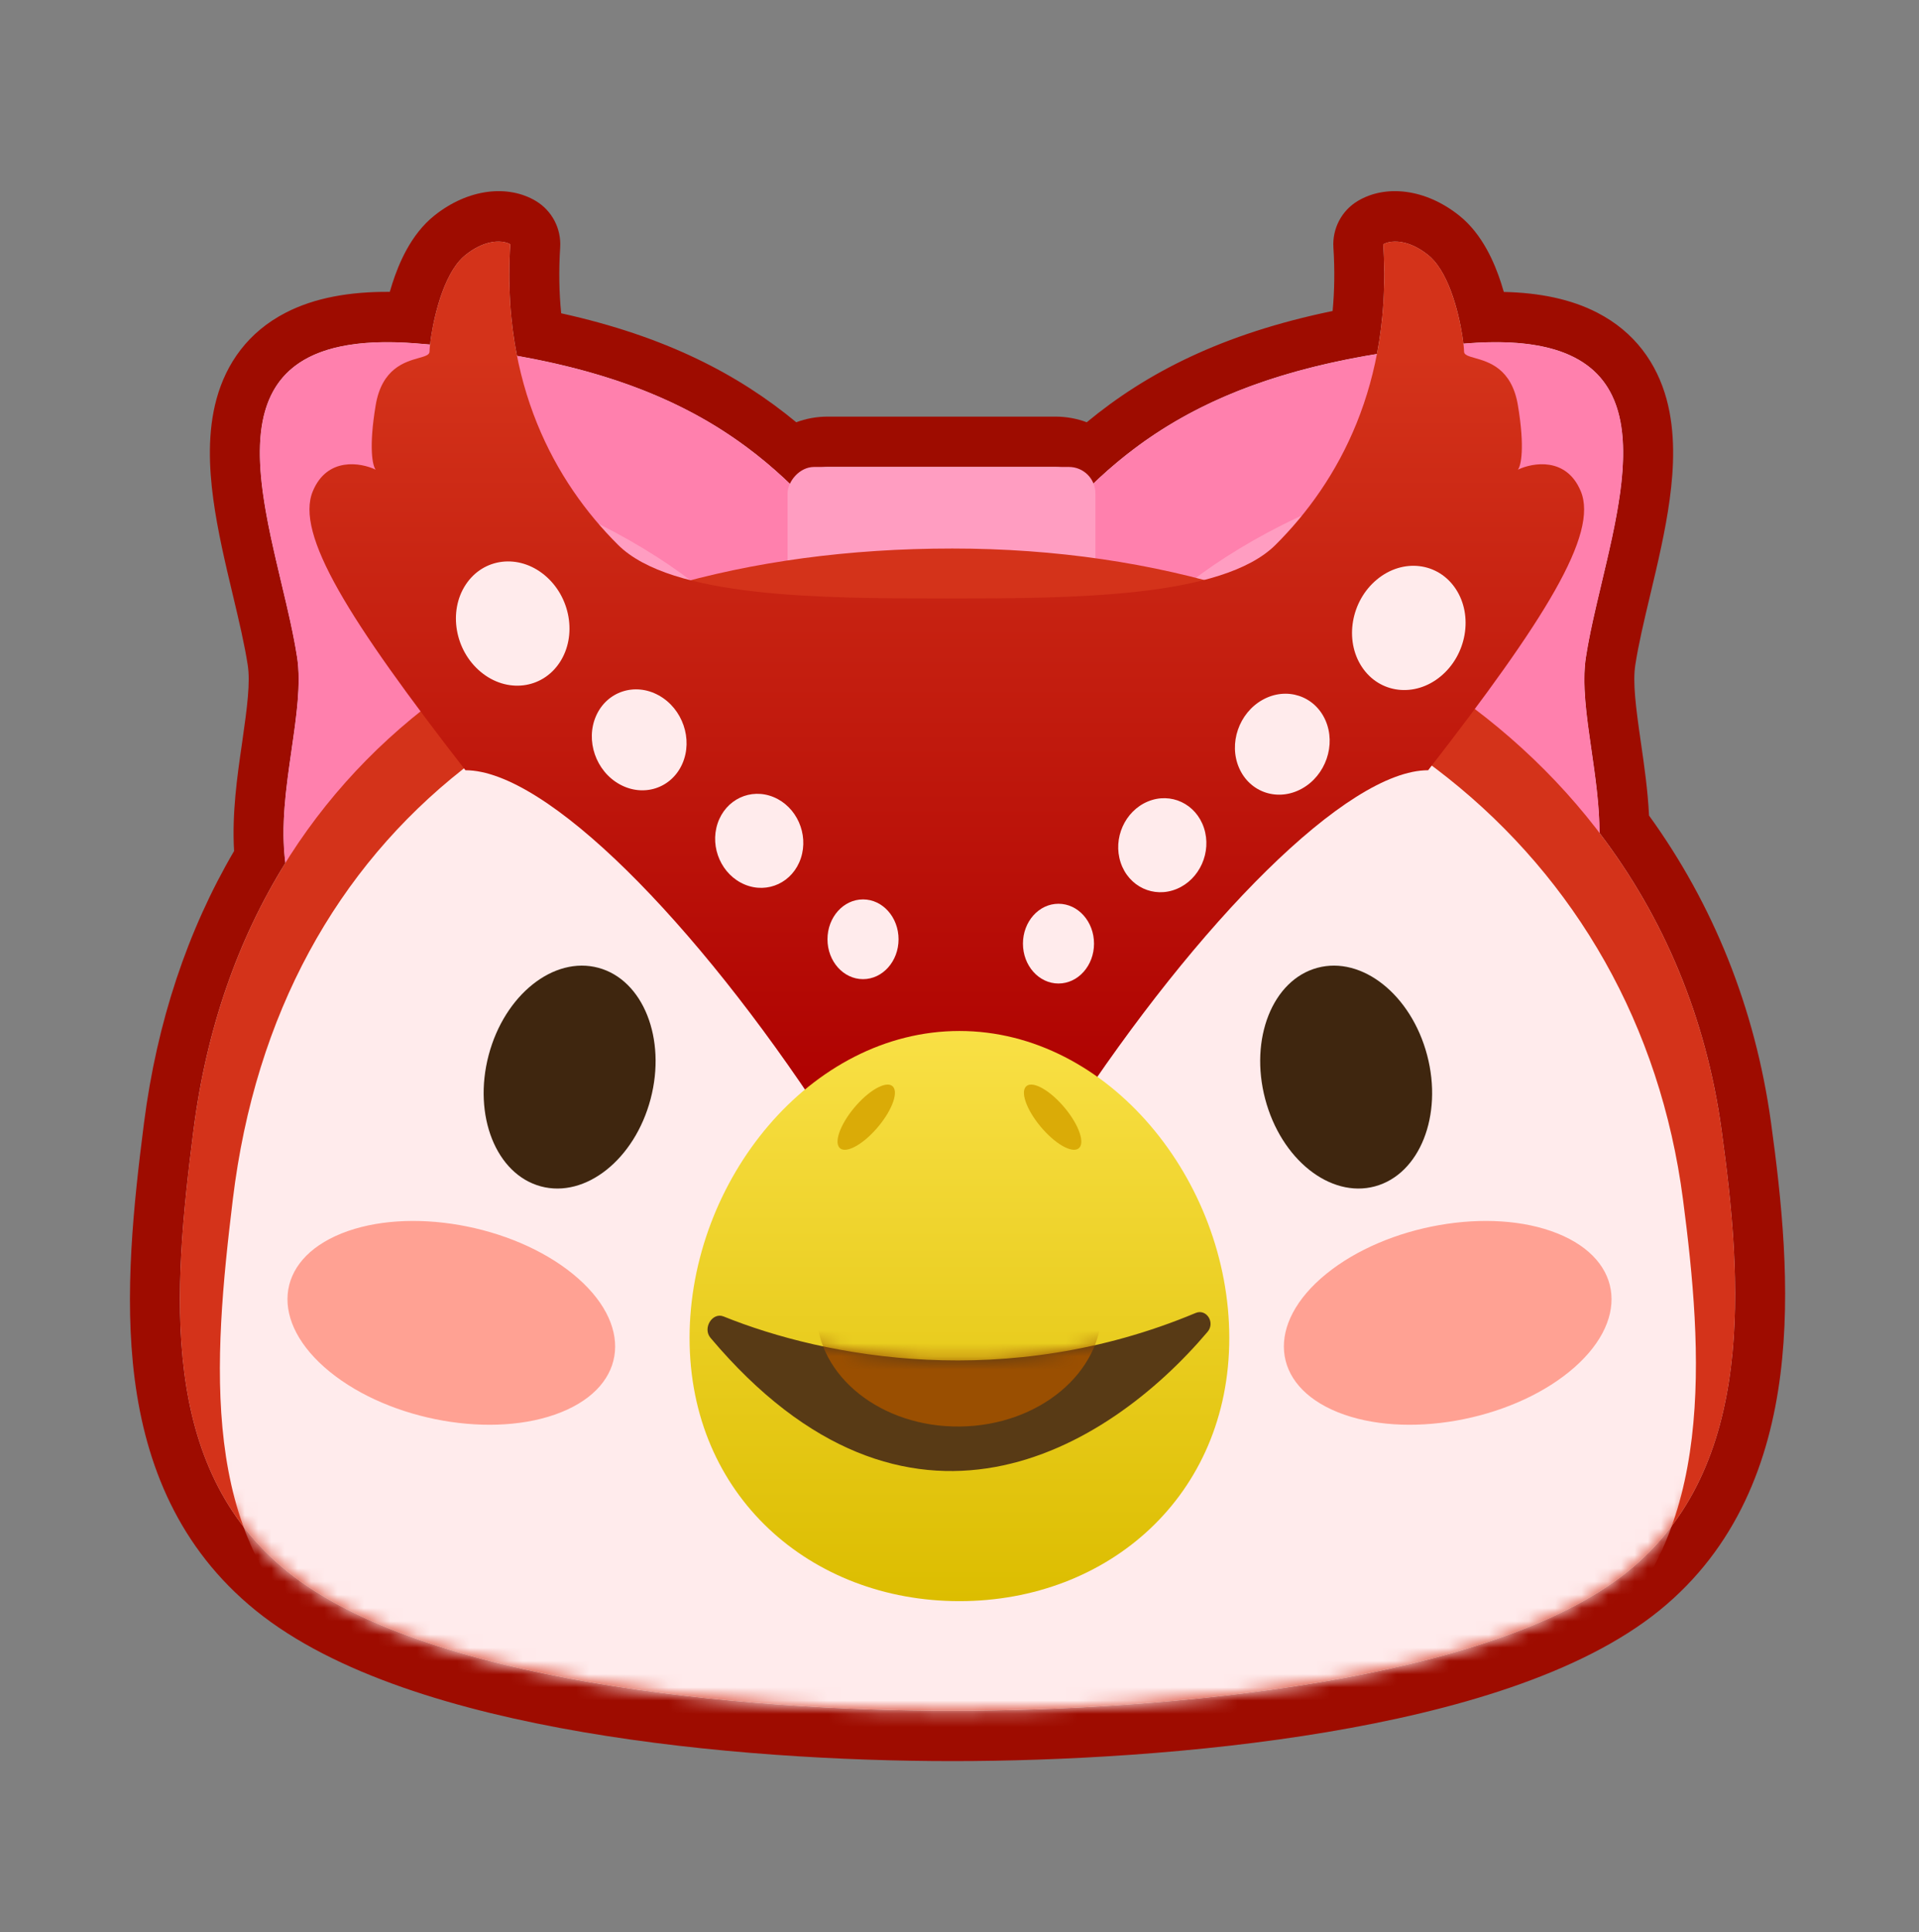 <svg width="145" height="146" viewBox="0 0 145 146" fill="none" xmlns="http://www.w3.org/2000/svg">
    <rect x="0" y="0" width="145" height="146" fill="#808080" stroke="none"/>
    <path fill-rule="evenodd" clip-rule="evenodd" d="M104.041 26.746C93.238 28.513 87.074 32.19 82.356 36.785C81.831 35.887 80.861 35.283 79.75 35.283H62.531C61.421 35.283 60.45 35.887 59.925 36.785C55.329 32.309 49.36 28.703 39.065 26.887C38.562 24.336 38.361 21.53 38.559 18.455C38.106 18.185 36.795 17.968 35.168 19.266C33.409 20.669 32.664 24.497 32.494 26.032C32.142 26.001 31.785 25.971 31.425 25.943C16.678 24.796 19.096 34.96 21.258 44.044C21.727 46.016 22.184 47.937 22.451 49.68C22.754 51.66 22.402 54.091 22.03 56.664C21.624 59.474 21.193 62.453 21.564 65.201C17.984 70.961 15.601 77.704 14.623 85.359C13.053 97.655 11.962 110.845 21.692 118.732C31.986 127.076 55.904 129.271 71.959 129.271C88.014 129.271 112.717 127.076 123.011 118.732C132.741 110.845 131.65 96.776 130.08 85.359C128.912 76.876 125.709 69.302 120.859 62.933C120.857 60.857 120.547 58.715 120.251 56.664L120.251 56.664C119.879 54.091 119.527 51.66 119.83 49.68C120.097 47.937 120.554 46.016 121.023 44.044C123.185 34.96 125.603 24.796 110.857 25.943L110.578 25.965C110.394 24.389 109.646 20.649 107.912 19.266C106.284 17.968 104.973 18.185 104.521 18.455C104.715 21.474 104.525 24.233 104.041 26.746Z" fill="#FFEBEC"/>
    <path fill-rule="evenodd" clip-rule="evenodd" d="M120.251 56.664C120.547 58.715 120.857 60.857 120.859 62.933C125.709 69.302 128.912 76.876 130.08 85.359C131.651 96.776 132.741 110.845 123.011 118.732C112.717 127.076 88.014 129.271 71.959 129.271C55.904 129.271 31.986 127.076 21.692 118.732C11.962 110.845 13.053 97.655 14.623 85.359C15.602 77.704 17.984 70.961 21.564 65.201C21.193 62.453 21.624 59.474 22.03 56.664C22.402 54.091 22.754 51.66 22.451 49.681C22.184 47.937 21.727 46.016 21.258 44.044C19.096 34.96 16.678 24.796 31.425 25.943C31.785 25.971 32.142 26.001 32.494 26.032C32.648 24.634 33.281 21.332 34.722 19.695C34.863 19.535 35.011 19.391 35.168 19.266C35.809 18.755 36.402 18.478 36.912 18.348C37.696 18.147 38.285 18.291 38.559 18.455C38.361 21.53 38.562 24.336 39.065 26.887C47.351 28.348 52.834 30.969 57.055 34.271C58.079 35.071 59.028 35.912 59.925 36.785C60.169 36.367 60.51 36.013 60.916 35.754C61.383 35.456 61.937 35.283 62.531 35.283H79.75C80.344 35.283 80.898 35.456 81.365 35.754C81.771 36.013 82.112 36.367 82.356 36.785C83.253 35.912 84.202 35.071 85.226 34.271C89.586 30.861 95.292 28.177 104.041 26.746C104.525 24.233 104.715 21.474 104.521 18.455C104.795 18.291 105.384 18.147 106.167 18.348C106.677 18.478 107.27 18.755 107.912 19.266C108.068 19.391 108.217 19.535 108.357 19.695C109.776 21.306 110.411 24.531 110.578 25.965L110.857 25.943C125.603 24.796 123.185 34.96 121.023 44.044C120.554 46.016 120.097 47.937 119.83 49.681C119.527 51.66 119.879 54.091 120.251 56.664ZM123.986 56.103C123.587 53.346 123.365 51.553 123.562 50.259L120.195 49.737L123.562 50.259C123.801 48.701 124.217 46.941 124.696 44.93L121.023 44.044L124.696 44.93L124.717 44.839C125.243 42.63 125.836 40.138 126.162 37.737C126.488 35.333 126.606 32.646 125.921 30.145C125.188 27.475 123.552 25.099 120.689 23.625C118.713 22.607 116.346 22.12 113.628 22.059C113.562 21.825 113.49 21.589 113.413 21.353C112.944 19.921 112.042 17.71 110.256 16.286C107.691 14.24 104.683 13.936 102.593 15.186C101.372 15.916 100.661 17.274 100.753 18.701C100.862 20.407 100.834 22.005 100.693 23.499C92.346 25.223 86.627 28.174 82.115 31.907C81.379 31.632 80.582 31.481 79.75 31.481H62.531C61.699 31.481 60.902 31.632 60.166 31.907C55.807 28.3 50.315 25.419 42.403 23.673C42.248 22.129 42.213 20.473 42.327 18.701C42.418 17.274 41.708 15.916 40.487 15.186C38.397 13.936 35.388 14.24 32.824 16.286C31.015 17.728 30.11 19.979 29.644 21.425C29.576 21.635 29.512 21.845 29.453 22.053C26.398 22.031 23.76 22.509 21.592 23.625C18.729 25.099 17.093 27.475 16.361 30.145C15.675 32.646 15.793 35.333 16.119 37.737C16.445 40.138 17.038 42.63 17.564 44.839L17.586 44.93C18.064 46.941 18.48 48.701 18.719 50.259C18.917 51.555 18.693 53.352 18.294 56.116C18.283 56.188 18.273 56.261 18.262 56.335C17.931 58.619 17.519 61.468 17.687 64.305C14.176 70.306 11.859 77.198 10.878 84.874C10.096 90.999 9.358 97.821 10.175 104.186C11.008 110.673 13.491 116.965 19.324 121.694C25.271 126.514 34.655 129.269 44.03 130.878C53.572 132.516 63.789 133.073 71.959 133.073C80.128 133.073 90.536 132.516 100.267 130.881C109.816 129.276 119.418 126.526 125.379 121.694C131.248 116.936 133.705 110.39 134.529 103.848C135.345 97.378 134.609 90.572 133.82 84.838C132.624 76.146 129.434 68.306 124.601 61.625C124.508 59.714 124.237 57.842 124.004 56.23L123.988 56.116C123.987 56.112 123.986 56.108 123.986 56.103Z" fill="#9E0C00"/>
    <path d="M25.442 72.022C31.425 76.49 52.862 64.575 62.833 58.058V39.906C56.851 32.925 49.373 27.339 31.425 25.943C13.477 24.547 20.955 39.906 22.451 49.681C23.397 55.862 17.964 66.436 25.442 72.022Z" fill="#FF80AD"/>
    <path d="M52.093 55.116C45.967 58.933 33.429 65.333 32.288 60.395C30.862 54.224 61.282 49.39 52.093 55.116Z" fill="#FF9DC1"/>
    <path d="M52.22 47.369C45.023 46.023 31.343 42.262 34.192 37.987C37.754 32.643 63.015 49.388 52.22 47.369Z" fill="#FF9DC1"/>
    <path d="M116.839 72.022C110.857 76.49 89.419 64.575 79.448 58.058V39.906C85.43 32.925 92.909 27.339 110.857 25.943C128.804 24.547 121.326 39.906 119.83 49.681C118.885 55.862 124.317 66.436 116.839 72.022Z" fill="#FF80AD"/>
    <path d="M90.188 55.116C96.314 58.933 108.852 65.333 109.993 60.395C111.419 54.224 80.999 49.39 90.188 55.116Z" fill="#FF9DC1"/>
    <path d="M90.061 47.369C97.258 46.023 110.939 42.262 108.089 37.987C104.528 32.643 79.266 49.388 90.061 47.369Z" fill="#FF9DC1"/>
    <rect width="23.26" height="25.144" rx="2" transform="matrix(1 0 0 -1 59.51 60.428)" fill="#FF9DC1"/>
    <path d="M130.08 85.36C131.651 96.776 132.741 110.845 123.011 118.732C112.717 127.076 88.014 129.271 71.959 129.271C55.904 129.271 31.986 127.076 21.692 118.732C11.962 110.845 13.053 97.655 14.623 85.36C18.214 57.256 40.727 41.448 71.959 41.448C103.191 41.448 126.455 59.013 130.08 85.36Z" fill="#D4331A"/>
    <mask id="mask0_34_597" style="mask-type:alpha" maskUnits="userSpaceOnUse" x="13" y="41" width="119" height="89">
        <path d="M130.08 85.36C131.651 96.776 132.741 110.845 123.011 118.732C112.717 127.076 88.014 129.271 71.959 129.271C55.904 129.271 31.986 127.076 21.692 118.732C11.962 110.845 13.053 97.655 14.623 85.36C18.214 57.256 40.727 41.448 71.959 41.448C103.191 41.448 126.455 59.013 130.08 85.36Z" fill="#5B4028"/>
    </mask>
    <g mask="url(#mask0_34_597)">
        <path d="M127.167 90.629C128.657 102.046 129.692 116.114 120.458 124.002C110.689 132.345 87.244 134.54 72.007 134.54C56.769 134.54 34.07 132.345 24.3 124.002C15.066 116.114 16.101 102.924 17.592 90.629C21 62.526 42.366 46.718 72.007 46.718C101.647 46.718 123.726 64.282 127.167 90.629Z" fill="#FFEBEC"/>
        <ellipse rx="9.9" ry="10.706" transform="matrix(0.928 -0.373 0.775 0.631 34.101 99.958)" fill="#FFA193"/>
        <ellipse rx="9.9" ry="10.706" transform="matrix(-0.928 -0.373 -0.775 0.631 109.389 99.958)" fill="#FFA193"/>
    </g>
    <ellipse rx="6.341" ry="8.538" transform="matrix(0.965 0.261 -0.255 0.967 43.041 81.387)" fill="#3F260F"/>
    <ellipse rx="6.341" ry="8.538" transform="matrix(-0.965 0.261 0.255 0.967 101.716 81.387)" fill="#3F260F"/>
    <path fill-rule="evenodd" clip-rule="evenodd" d="M71.54 45.223C62.094 45.222 50.73 45.187 46.696 41.167C41.893 36.38 37.88 29 38.559 18.455C38.106 18.185 36.795 17.968 35.168 19.266C33.133 20.889 32.455 25.755 32.455 26.567C32.455 26.821 32.12 26.916 31.64 27.052C30.592 27.348 28.851 27.841 28.386 30.622C27.844 33.867 28.16 35.219 28.386 35.489C27.256 34.948 24.724 34.516 23.639 37.111C22.283 40.356 26.352 46.845 35.168 58.201C41.271 58.201 52.528 69.606 62.294 84.531H71.291H71.788H80.786C90.551 69.606 101.808 58.201 107.912 58.201C116.728 46.845 120.796 40.356 119.44 37.111C118.355 34.516 115.823 34.948 114.693 35.489C114.919 35.219 115.236 33.867 114.693 30.622C114.228 27.841 112.487 27.348 111.439 27.052C110.959 26.916 110.624 26.821 110.624 26.567C110.624 25.755 109.946 20.889 107.912 19.266C106.284 17.968 104.973 18.185 104.521 18.455C105.199 29 101.186 36.38 96.383 41.167C92.35 45.187 80.986 45.222 71.54 45.223Z" fill="url(#paint0_linear_34_597)"/>
    <ellipse cx="65.21" cy="70.974" rx="2.685" ry="3.013" fill="#FFEBEC"/>
    <ellipse rx="3.48" ry="3.409" transform="matrix(-0.314 0.949 -0.923 -0.384 57.367 63.536)" fill="#FFEBEC"/>
    <ellipse rx="3.671" ry="3.725" transform="matrix(-0.403 0.915 -0.875 -0.485 48.298 55.904)" fill="#FFEBEC"/>
    <ellipse rx="4.381" ry="4.61" transform="matrix(-0.55 0.835 -0.77 -0.638 38.74 47.117)" fill="#FFEBEC"/>
    <ellipse rx="2.685" ry="3.013" transform="matrix(-1 0 0 1 79.979 71.303)" fill="#FFEBEC"/>
    <ellipse rx="3.48" ry="3.409" transform="matrix(0.314 0.949 0.923 -0.384 87.823 63.866)" fill="#FFEBEC"/>
    <ellipse rx="3.671" ry="3.725" transform="matrix(0.403 0.915 0.875 -0.485 96.891 56.233)" fill="#FFEBEC"/>
    <ellipse rx="4.381" ry="4.61" transform="matrix(0.55 0.835 0.77 -0.638 106.45 47.447)" fill="#FFEBEC"/>
    <path d="M92.885 101.101C92.885 112.998 83.756 120.986 72.494 120.986C61.233 120.986 52.104 112.998 52.104 101.101C52.104 89.204 61.233 77.903 72.494 77.903C83.756 77.903 92.885 89.204 92.885 101.101Z" fill="url(#paint1_linear_34_597)"/>
    <path d="M90.344 99.211C76.093 105.182 62.348 102.578 54.672 99.474C53.831 99.134 53.067 100.356 53.685 101.09C68.548 118.729 83.623 109.633 91.242 100.639C91.842 99.931 91.155 98.871 90.344 99.211Z" fill="#583A15"/>
    <mask id="mask1_34_597" style="mask-type:alpha" maskUnits="userSpaceOnUse" x="53" y="98" width="40" height="14">
        <path d="M92.264 98.37C76.63 105.748 61.279 102.427 53.757 99.08C53.268 98.862 52.776 99.471 53.11 99.889C69.289 120.172 85.59 108.774 92.886 99.089C93.198 98.675 92.733 98.149 92.264 98.37Z" fill="#583A15"/>
    </mask>
    <g mask="url(#mask1_34_597)">
        <ellipse rx="10.78" ry="8.782" transform="matrix(1 -0.014 0.011 1 72.471 99.009)" fill="#9A4F01"/>
    </g>
    <ellipse rx="1.173" ry="3.064" transform="matrix(0.63 -0.776 0.665 0.747 79.536 84.417)" fill="#DAAB07"/>
    <ellipse rx="1.173" ry="3.064" transform="matrix(-0.63 -0.776 -0.665 0.747 65.453 84.417)" fill="#DAAB07"/>
    <defs>
        <linearGradient id="paint0_linear_34_597" x1="71.54" y1="18.25" x2="71.54" y2="84.531" gradientUnits="userSpaceOnUse">
            <stop offset="0.13" stop-color="#D4331A"/>
            <stop offset="1" stop-color="#AD0000"/>
        </linearGradient>
        <linearGradient id="paint1_linear_34_597" x1="72.494" y1="77.903" x2="72.494" y2="120.986" gradientUnits="userSpaceOnUse">
            <stop stop-color="#F9E045"/>
            <stop offset="1" stop-color="#DCBD00"/>
        </linearGradient>
    </defs>
</svg>
